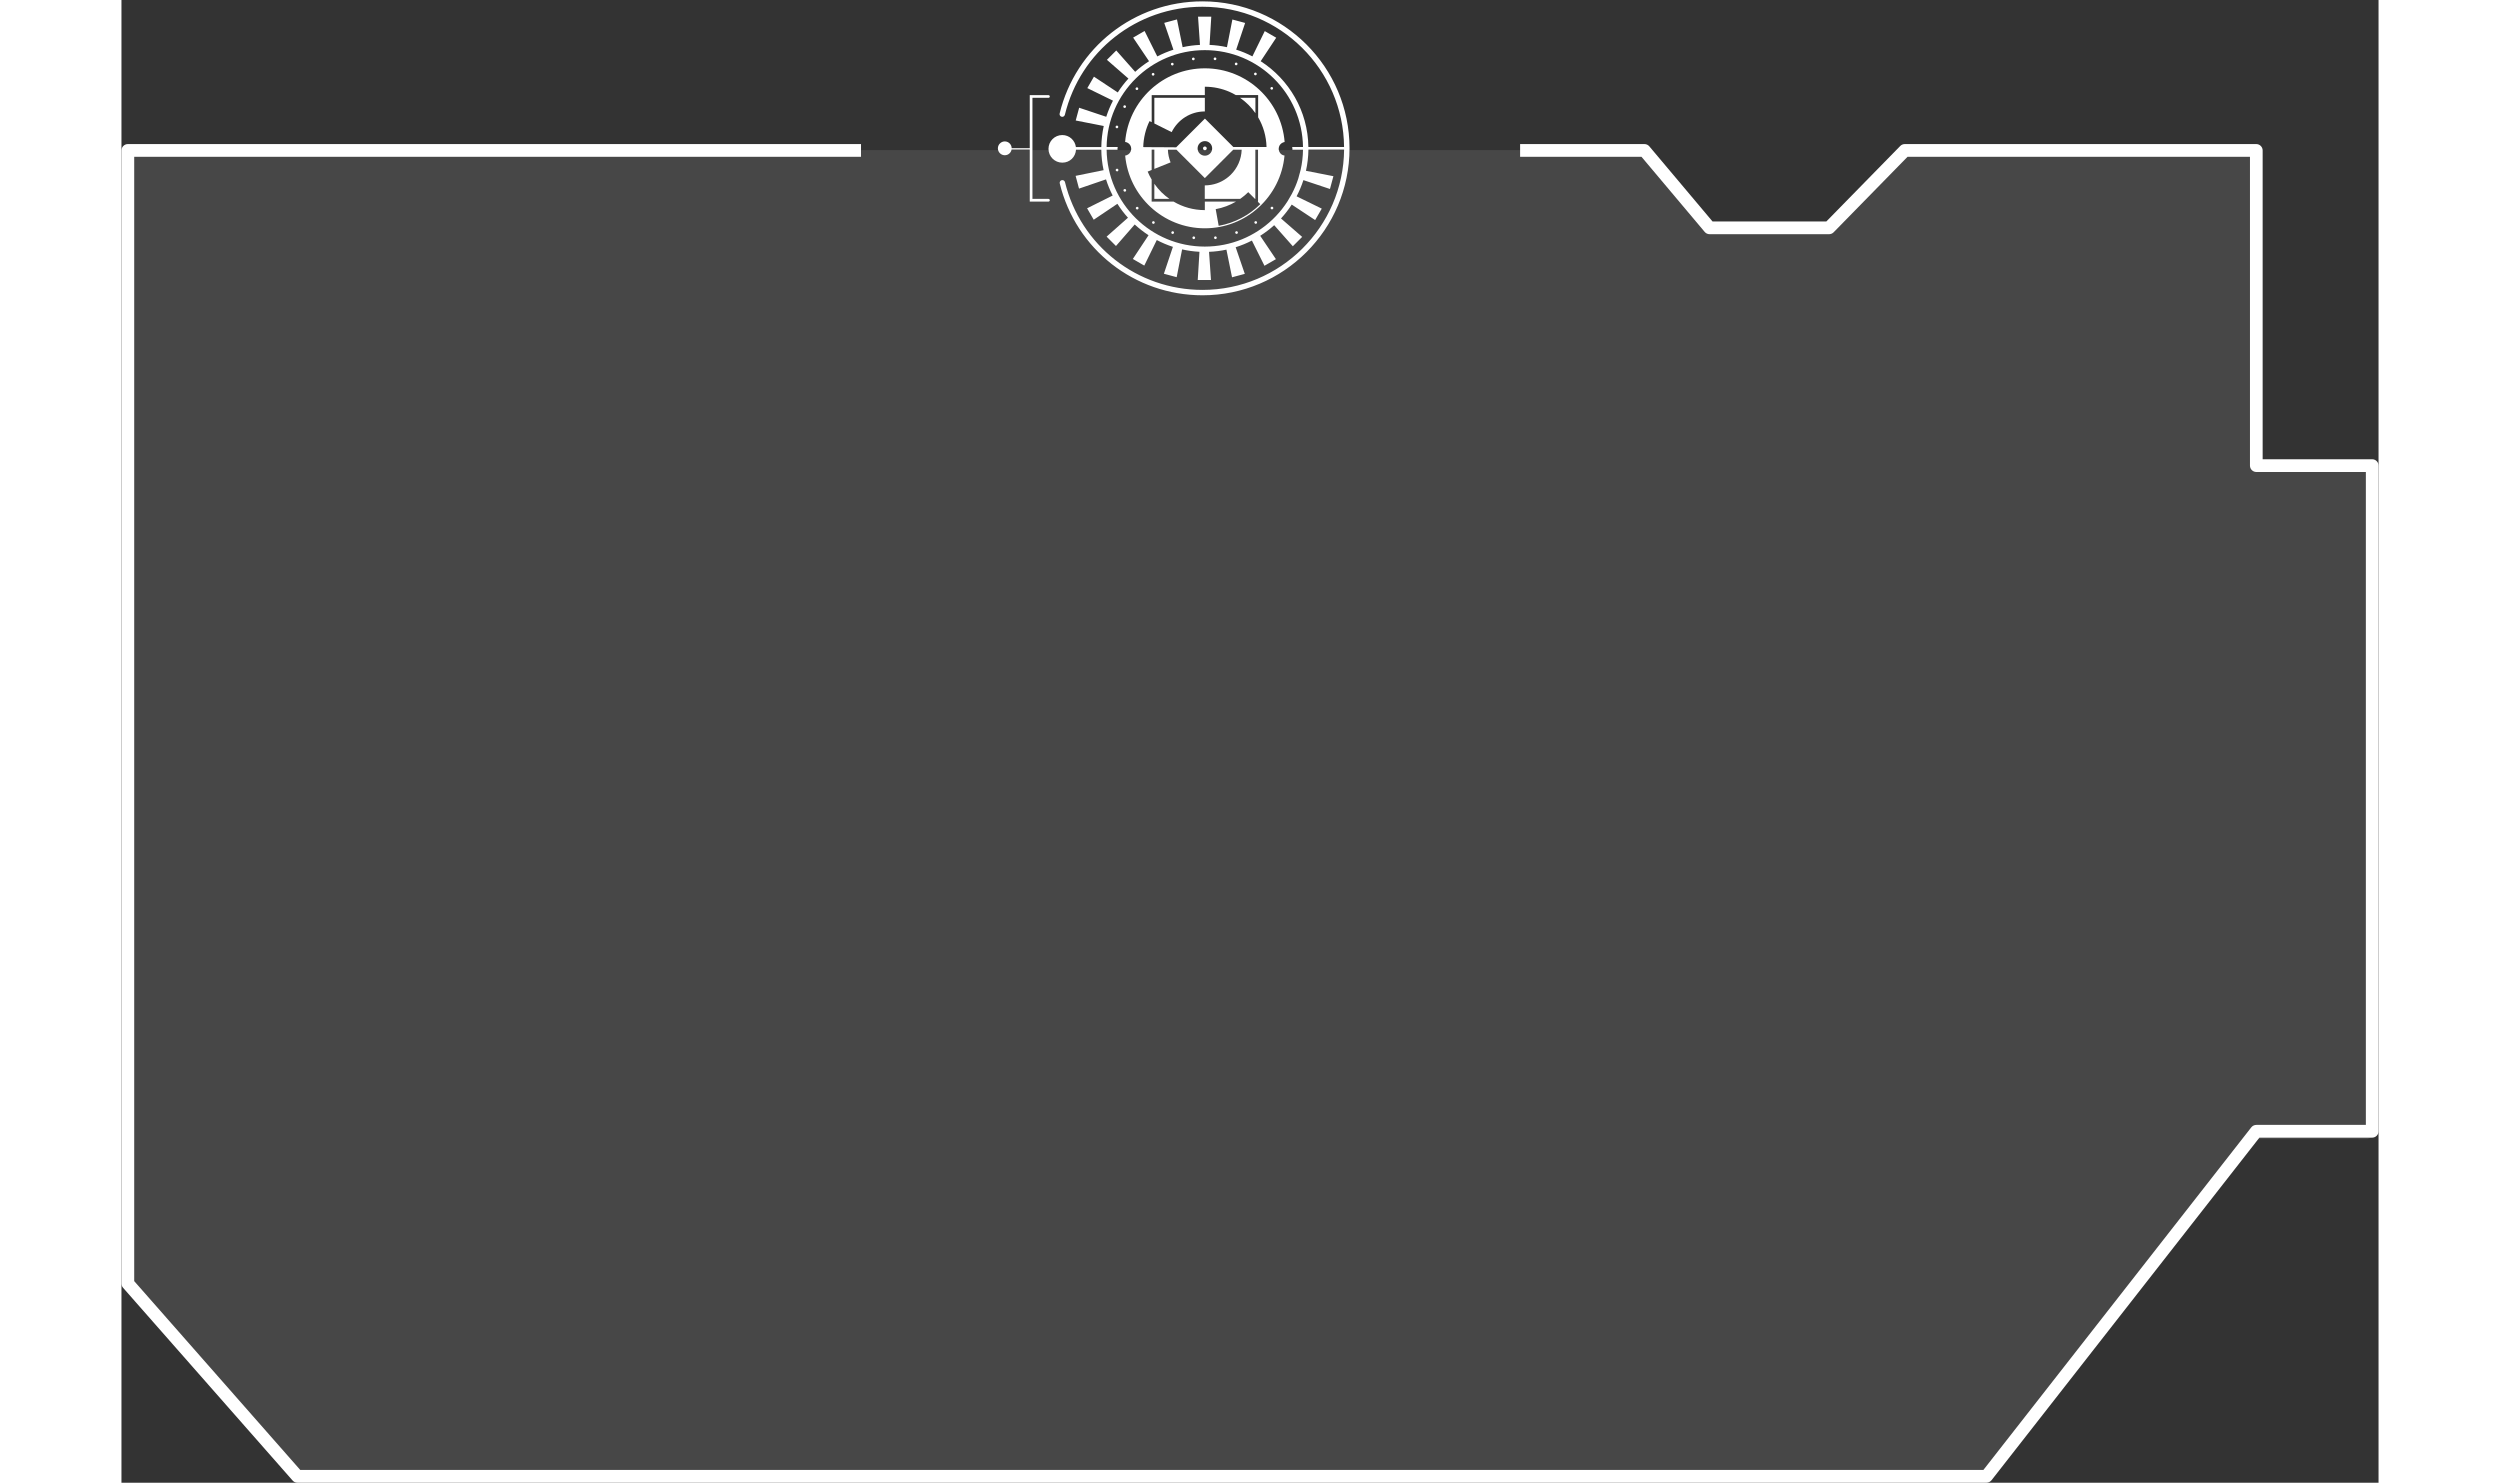 <svg width="376" height="223" viewBox="0 0 376 247" fill="white" xmlns="http://www.w3.org/2000/svg">
    <rect x="0" y="0" width="376" height="247" fill="#333333" stroke="none"/>
    <path d="M2.056 25C1.475 25 1 25.476 1 26.057V213.969C1 214.223 1.095 214.476 1.264 214.667L29.361 246.641C29.562 246.873 29.847 247 30.154 247H310.028C310.355 247 310.661 246.852 310.862 246.598L355.258 189.774H373.944C374.525 189.774 375 189.299 375 188.717V78.325C375 77.744 374.525 77.268 373.944 77.268H355.797V26.057C355.797 25.476 355.321 25 354.74 25H296.497C296.211 25 295.937 25.116 295.747 25.317L283.504 37.832H264.639L254.171 25.381C253.97 25.137 253.675 25 253.358 25H2.056Z" fill="white" fill-opacity="0.1"/>
    <path d="M188.902 18.852V16.297H186.347C186.852 16.652 187.325 17.045 187.762 17.481C188.179 17.904 188.565 18.366 188.902 18.852Z" fill="white"/>
    <path d="M172.065 30.61V33.134H174.577C174.097 32.797 173.648 32.424 173.231 32.012C172.801 31.582 172.414 31.115 172.065 30.617V30.61Z" fill="white"/>
    <path d="M180.478 18.565V16.297H172.065V20.572L174.95 22.011C175.954 19.973 178.047 18.565 180.471 18.565H180.478Z" fill="white"/>
    <path d="M154.425 33.134H151.758V16.297H154.425C154.549 16.297 154.649 16.198 154.649 16.073C154.649 15.948 154.549 15.849 154.425 15.849H151.309V24.684H148.299C148.287 24.061 147.776 23.557 147.153 23.557C146.53 23.557 146 24.074 146 24.709C146 25.345 146.517 25.862 147.153 25.862C147.72 25.862 148.187 25.451 148.281 24.909H151.309V33.583H154.425C154.549 33.583 154.649 33.483 154.649 33.358C154.649 33.234 154.549 33.134 154.425 33.134Z" fill="white"/>
    <path d="M193.538 25.875C193.139 25.731 192.846 25.376 192.79 24.94C192.79 24.89 192.778 24.846 192.778 24.797C192.778 24.691 192.797 24.591 192.821 24.491C192.921 24.124 193.195 23.837 193.551 23.712C193.619 23.688 193.694 23.669 193.769 23.656C193.227 16.796 187.481 11.381 180.484 11.381C173.486 11.381 167.741 16.796 167.199 23.65C167.274 23.656 167.348 23.675 167.417 23.694C167.784 23.812 168.071 24.105 168.171 24.479C168.196 24.579 168.214 24.678 168.214 24.784C168.214 24.834 168.208 24.884 168.202 24.927C168.146 25.37 167.841 25.731 167.423 25.868C167.355 25.893 167.28 25.906 167.205 25.918C167.822 32.698 173.536 38.032 180.477 38.032C187.419 38.032 193.133 32.698 193.75 25.912C193.675 25.9 193.6 25.881 193.532 25.856L193.538 25.875ZM171.268 20.173L171.623 20.348V15.849H180.477V14.447C181.923 14.447 183.294 14.746 184.546 15.282C184.927 15.444 185.288 15.637 185.643 15.842H189.357V19.544C190.211 21.002 190.709 22.684 190.753 24.485H185.219L180.49 19.756L175.704 24.541L172.072 24.516H171.623L170.215 24.504C170.258 22.971 170.626 21.463 171.268 20.167V20.173ZM181.699 24.722C181.699 25.395 181.157 25.937 180.484 25.937C179.811 25.937 179.269 25.395 179.269 24.722C179.269 24.049 179.811 23.507 180.484 23.507C181.157 23.507 181.699 24.049 181.699 24.722ZM182.783 37.62L182.285 34.841C183.5 34.623 184.64 34.187 185.674 33.583H180.477V35.003C178.577 35.003 176.795 34.486 175.268 33.583H171.617V29.906C171.367 29.483 171.137 29.046 170.95 28.585L171.617 28.317V24.934H172.065V28.137L174.77 27.052C174.502 26.398 174.346 25.681 174.321 24.94H175.748L180.477 29.669L185.207 24.94H186.615C186.559 26.566 185.88 28.031 184.802 29.102C183.93 29.962 182.808 30.567 181.549 30.785C181.2 30.847 180.839 30.885 180.465 30.885V33.134H186.36C186.84 32.798 187.294 32.424 187.712 32.012L188.834 33.134H188.89V24.94H189.338V33.583H189.282L189.712 34.013C187.861 35.857 185.456 37.141 182.777 37.62H182.783Z" fill="white"/>
    <path d="M180.172 24.716C180.172 24.884 180.309 25.027 180.483 25.027C180.658 25.027 180.795 24.89 180.795 24.716C180.795 24.541 180.658 24.404 180.483 24.404C180.309 24.404 180.172 24.541 180.172 24.716Z" fill="white"/>
    <path d="M180.085 0.227C168.75 0.227 158.961 7.91 156.288 18.908C156.232 19.151 156.375 19.388 156.618 19.45C156.861 19.512 157.098 19.363 157.16 19.12C159.74 8.527 169.168 1.124 180.085 1.124C193.021 1.124 203.552 11.586 203.67 24.491H197.726C197.651 18.497 194.498 13.231 189.781 10.197L192.367 6.283L190.46 5.18L188.398 9.393C187.538 8.944 186.634 8.564 185.699 8.271L187.189 3.822L185.064 3.249L184.16 7.86C183.219 7.654 182.254 7.523 181.263 7.48L181.549 2.781H179.344L179.668 7.48C178.677 7.523 177.711 7.654 176.776 7.86L175.835 3.236L173.711 3.81L175.243 8.277C174.309 8.576 173.411 8.957 172.552 9.399L170.439 5.162L168.532 6.265L171.181 10.197C170.358 10.726 169.585 11.312 168.869 11.966L165.722 8.408L164.164 9.966L167.747 13.088C167.093 13.804 166.501 14.577 165.971 15.4L162.002 12.77L160.899 14.677L165.174 16.77C164.725 17.63 164.351 18.528 164.052 19.456L159.541 17.948L158.967 20.073L163.635 20.989C163.385 22.123 163.248 23.294 163.23 24.497H158.999C158.849 23.369 157.896 22.497 156.73 22.497C155.459 22.497 154.431 23.525 154.431 24.796C154.431 26.067 155.459 27.096 156.73 27.096C158.002 27.096 158.936 26.142 159.017 24.94H163.23C163.242 26.111 163.373 27.251 163.61 28.348L158.949 29.295L159.516 31.42L164.015 29.881C164.308 30.816 164.682 31.713 165.124 32.573L160.862 34.698L161.965 36.604L165.909 33.95C166.432 34.772 167.018 35.551 167.672 36.268L164.114 39.421L165.672 40.979L168.794 37.396C169.511 38.056 170.277 38.648 171.1 39.184L168.483 43.141L170.389 44.244L172.471 39.988C173.324 40.437 174.228 40.823 175.156 41.122L173.654 45.602L175.786 46.175L176.689 41.546C177.63 41.758 178.59 41.895 179.58 41.945L179.294 46.649H181.5L181.176 41.951C182.166 41.913 183.132 41.789 184.073 41.589L185.008 46.194L187.133 45.621L185.612 41.184C186.553 40.892 187.45 40.518 188.317 40.075L190.41 44.275L192.317 43.172L189.7 39.284C190.529 38.76 191.307 38.168 192.03 37.514L195.133 41.022L196.691 39.465L193.164 36.392C193.825 35.676 194.423 34.903 194.953 34.081L198.853 36.66L199.956 34.754L195.763 32.704C196.211 31.844 196.598 30.94 196.897 30.006L201.321 31.482L201.894 29.351L197.321 28.454C197.576 27.32 197.713 26.136 197.732 24.927H203.676C203.558 37.832 193.021 48.294 180.091 48.294C169.193 48.294 159.771 40.91 157.179 30.342C157.123 30.099 156.88 29.956 156.637 30.012C156.394 30.068 156.251 30.311 156.307 30.554C158.999 41.527 168.775 49.191 180.091 49.191C193.594 49.191 204.58 38.206 204.58 24.703C204.58 11.2 193.588 0.227 180.085 0.227ZM196.436 28.292L196.049 29.725C195.763 30.629 195.395 31.489 194.959 32.317L194.274 33.501C193.707 34.392 193.052 35.227 192.323 35.994L191.744 36.573C188.809 39.365 184.839 41.078 180.471 41.078C171.511 41.078 164.233 33.875 164.114 24.94H165.317H165.498H165.934C165.934 24.89 165.922 24.846 165.922 24.796C165.922 24.69 165.94 24.591 165.965 24.491H164.114C164.233 15.555 171.511 8.352 180.471 8.352C189.432 8.352 196.71 15.555 196.828 24.491H195.028C195.052 24.591 195.071 24.69 195.071 24.796C195.071 24.846 195.065 24.896 195.059 24.94H196.828C196.816 26.092 196.679 27.208 196.436 28.292Z" fill="white"/>
    <path d="M171.728 36.941C171.654 37.047 171.685 37.184 171.784 37.253C171.822 37.284 171.866 37.29 171.909 37.29C171.978 37.29 172.046 37.259 172.09 37.197C172.165 37.091 172.133 36.954 172.034 36.885C171.934 36.817 171.791 36.842 171.722 36.941H171.728Z" fill="white"/>
    <path d="M175.193 38.536C175.081 38.493 174.95 38.555 174.907 38.673C174.863 38.786 174.919 38.916 175.037 38.96C175.062 38.966 175.094 38.973 175.118 38.973C175.206 38.973 175.293 38.916 175.33 38.829C175.374 38.711 175.312 38.58 175.193 38.536Z" fill="white"/>
    <path d="M169.055 34.511C168.962 34.592 168.949 34.735 169.037 34.823C169.08 34.873 169.143 34.897 169.205 34.897C169.261 34.897 169.311 34.879 169.354 34.841C169.448 34.76 169.46 34.617 169.379 34.53C169.292 34.436 169.155 34.424 169.062 34.511H169.055Z" fill="white"/>
    <path d="M165.803 28.112C165.684 28.137 165.603 28.261 165.635 28.38C165.66 28.485 165.753 28.548 165.853 28.548C165.871 28.548 165.89 28.548 165.909 28.548C166.027 28.517 166.102 28.398 166.071 28.274C166.046 28.155 165.921 28.08 165.803 28.112Z" fill="white"/>
    <path d="M166.052 21.201C166.077 21.083 166.009 20.958 165.884 20.927C165.765 20.902 165.641 20.971 165.616 21.095C165.585 21.214 165.66 21.338 165.784 21.363C165.803 21.363 165.815 21.369 165.834 21.369C165.94 21.369 166.027 21.295 166.052 21.201Z" fill="white"/>
    <path d="M178.658 39.384C178.534 39.371 178.428 39.459 178.409 39.583C178.396 39.702 178.484 39.814 178.608 39.833H178.633C178.745 39.833 178.839 39.745 178.858 39.633C178.87 39.509 178.783 39.403 178.658 39.384Z" fill="white"/>
    <path d="M167.037 31.508C166.925 31.564 166.887 31.701 166.943 31.813C166.981 31.888 167.062 31.931 167.143 31.931C167.18 31.931 167.217 31.925 167.249 31.907C167.361 31.851 167.398 31.713 167.342 31.608C167.286 31.495 167.149 31.458 167.043 31.514L167.037 31.508Z" fill="white"/>
    <path d="M191.488 34.505C191.407 34.598 191.413 34.736 191.513 34.823C191.55 34.86 191.606 34.879 191.662 34.879C191.718 34.879 191.781 34.854 191.831 34.804C191.912 34.717 191.899 34.574 191.812 34.492C191.718 34.405 191.581 34.418 191.494 34.511L191.488 34.505Z" fill="white"/>
    <path d="M185.68 38.529C185.562 38.573 185.506 38.704 185.549 38.816C185.581 38.903 185.668 38.966 185.755 38.966C185.78 38.966 185.811 38.966 185.836 38.947C185.954 38.91 186.011 38.779 185.967 38.66C185.923 38.542 185.792 38.486 185.68 38.529Z" fill="white"/>
    <path d="M182.216 39.377C182.091 39.396 182.004 39.508 182.016 39.626C182.029 39.739 182.128 39.826 182.241 39.826H182.266C182.384 39.807 182.477 39.695 182.459 39.577C182.446 39.458 182.334 39.365 182.209 39.377H182.216Z" fill="white"/>
    <path d="M188.827 36.873C188.721 36.942 188.696 37.079 188.771 37.185C188.815 37.247 188.883 37.284 188.952 37.284C188.995 37.284 189.039 37.272 189.083 37.247C189.182 37.172 189.207 37.035 189.139 36.935C189.064 36.829 188.927 36.811 188.827 36.879V36.873Z" fill="white"/>
    <path d="M175.056 10.907C175.056 10.907 175.113 10.907 175.137 10.894C175.25 10.851 175.306 10.72 175.262 10.601C175.225 10.489 175.094 10.433 174.975 10.477C174.857 10.514 174.801 10.645 174.845 10.763C174.882 10.851 174.963 10.907 175.056 10.907Z" fill="white"/>
    <path d="M188.902 12.546C188.971 12.546 189.045 12.509 189.083 12.447C189.158 12.347 189.126 12.204 189.027 12.135C188.927 12.06 188.79 12.091 188.715 12.191C188.64 12.297 188.672 12.428 188.771 12.503C188.809 12.528 188.852 12.546 188.896 12.546H188.902Z" fill="white"/>
    <path d="M185.618 10.864C185.618 10.864 185.674 10.877 185.693 10.877C185.786 10.877 185.874 10.821 185.905 10.727C185.948 10.615 185.892 10.484 185.774 10.441C185.656 10.397 185.525 10.453 185.487 10.571C185.444 10.69 185.5 10.821 185.618 10.864Z" fill="white"/>
    <path d="M191.619 14.939C191.675 14.939 191.725 14.92 191.768 14.883C191.862 14.796 191.868 14.659 191.787 14.565C191.706 14.478 191.563 14.466 191.475 14.546C191.382 14.634 191.369 14.771 191.457 14.864C191.494 14.914 191.563 14.939 191.625 14.939H191.619Z" fill="white"/>
    <path d="M167.011 17.961C167.043 17.98 167.08 17.986 167.117 17.986C167.198 17.986 167.273 17.943 167.317 17.868C167.373 17.756 167.335 17.619 167.223 17.563C167.117 17.507 166.974 17.55 166.924 17.656C166.868 17.768 166.906 17.905 167.018 17.961H167.011Z" fill="white"/>
    <path d="M171.859 12.602C171.903 12.602 171.947 12.59 171.984 12.558C172.09 12.49 172.115 12.347 172.04 12.247C171.965 12.141 171.828 12.122 171.729 12.191C171.629 12.259 171.604 12.403 171.672 12.502C171.71 12.565 171.785 12.602 171.853 12.602H171.859Z" fill="white"/>
    <path d="M182.154 10.022C182.154 10.022 182.172 10.022 182.179 10.022C182.291 10.022 182.384 9.935 182.397 9.823C182.415 9.698 182.328 9.586 182.197 9.574C182.079 9.561 181.967 9.642 181.948 9.773C181.936 9.891 182.017 10.004 182.147 10.022H182.154Z" fill="white"/>
    <path d="M169.161 15.002C169.224 15.002 169.286 14.977 169.33 14.927C169.411 14.834 169.404 14.69 169.311 14.609C169.218 14.528 169.074 14.534 168.993 14.628C168.912 14.721 168.918 14.865 169.012 14.946C169.055 14.983 169.112 15.002 169.161 15.002Z" fill="white"/>
    <path d="M178.565 10.035H178.59C178.708 10.022 178.802 9.91 178.783 9.785C178.77 9.667 178.658 9.574 178.534 9.592C178.409 9.605 178.322 9.717 178.334 9.841C178.347 9.96 178.446 10.041 178.559 10.041L178.565 10.035Z" fill="white"/>
    <path d="M374.938 76.504H356.694V25.062C356.694 24.478 356.216 24 355.632 24H297.077C296.79 24 296.514 24.117 296.323 24.319L284.015 36.89H265.049L254.525 24.382C254.323 24.138 254.026 24 253.707 24H232.996V26.123H253.219L263.743 38.631C263.944 38.875 264.242 39.013 264.56 39.013H284.472C284.758 39.013 285.034 38.896 285.226 38.695L297.533 26.123H354.581V77.565C354.581 78.149 355.059 78.627 355.643 78.627H373.887V187.393H355.643C355.313 187.393 355.005 187.542 354.804 187.797L310.171 244.876H29.787L2.124 213.417V26.123H123.199V24H1.062C0.478 24 0 24.478 0 25.062V213.82C0 214.075 0.096 214.33 0.265 214.521L28.513 246.639C28.715 246.873 29.002 247 29.309 247H310.68C311.009 247 311.317 246.851 311.519 246.597L356.152 189.517H374.938C375.522 189.517 376 189.039 376 188.455V77.565C376 76.981 375.522 76.504 374.938 76.504Z" fill="white"/>
</svg>
